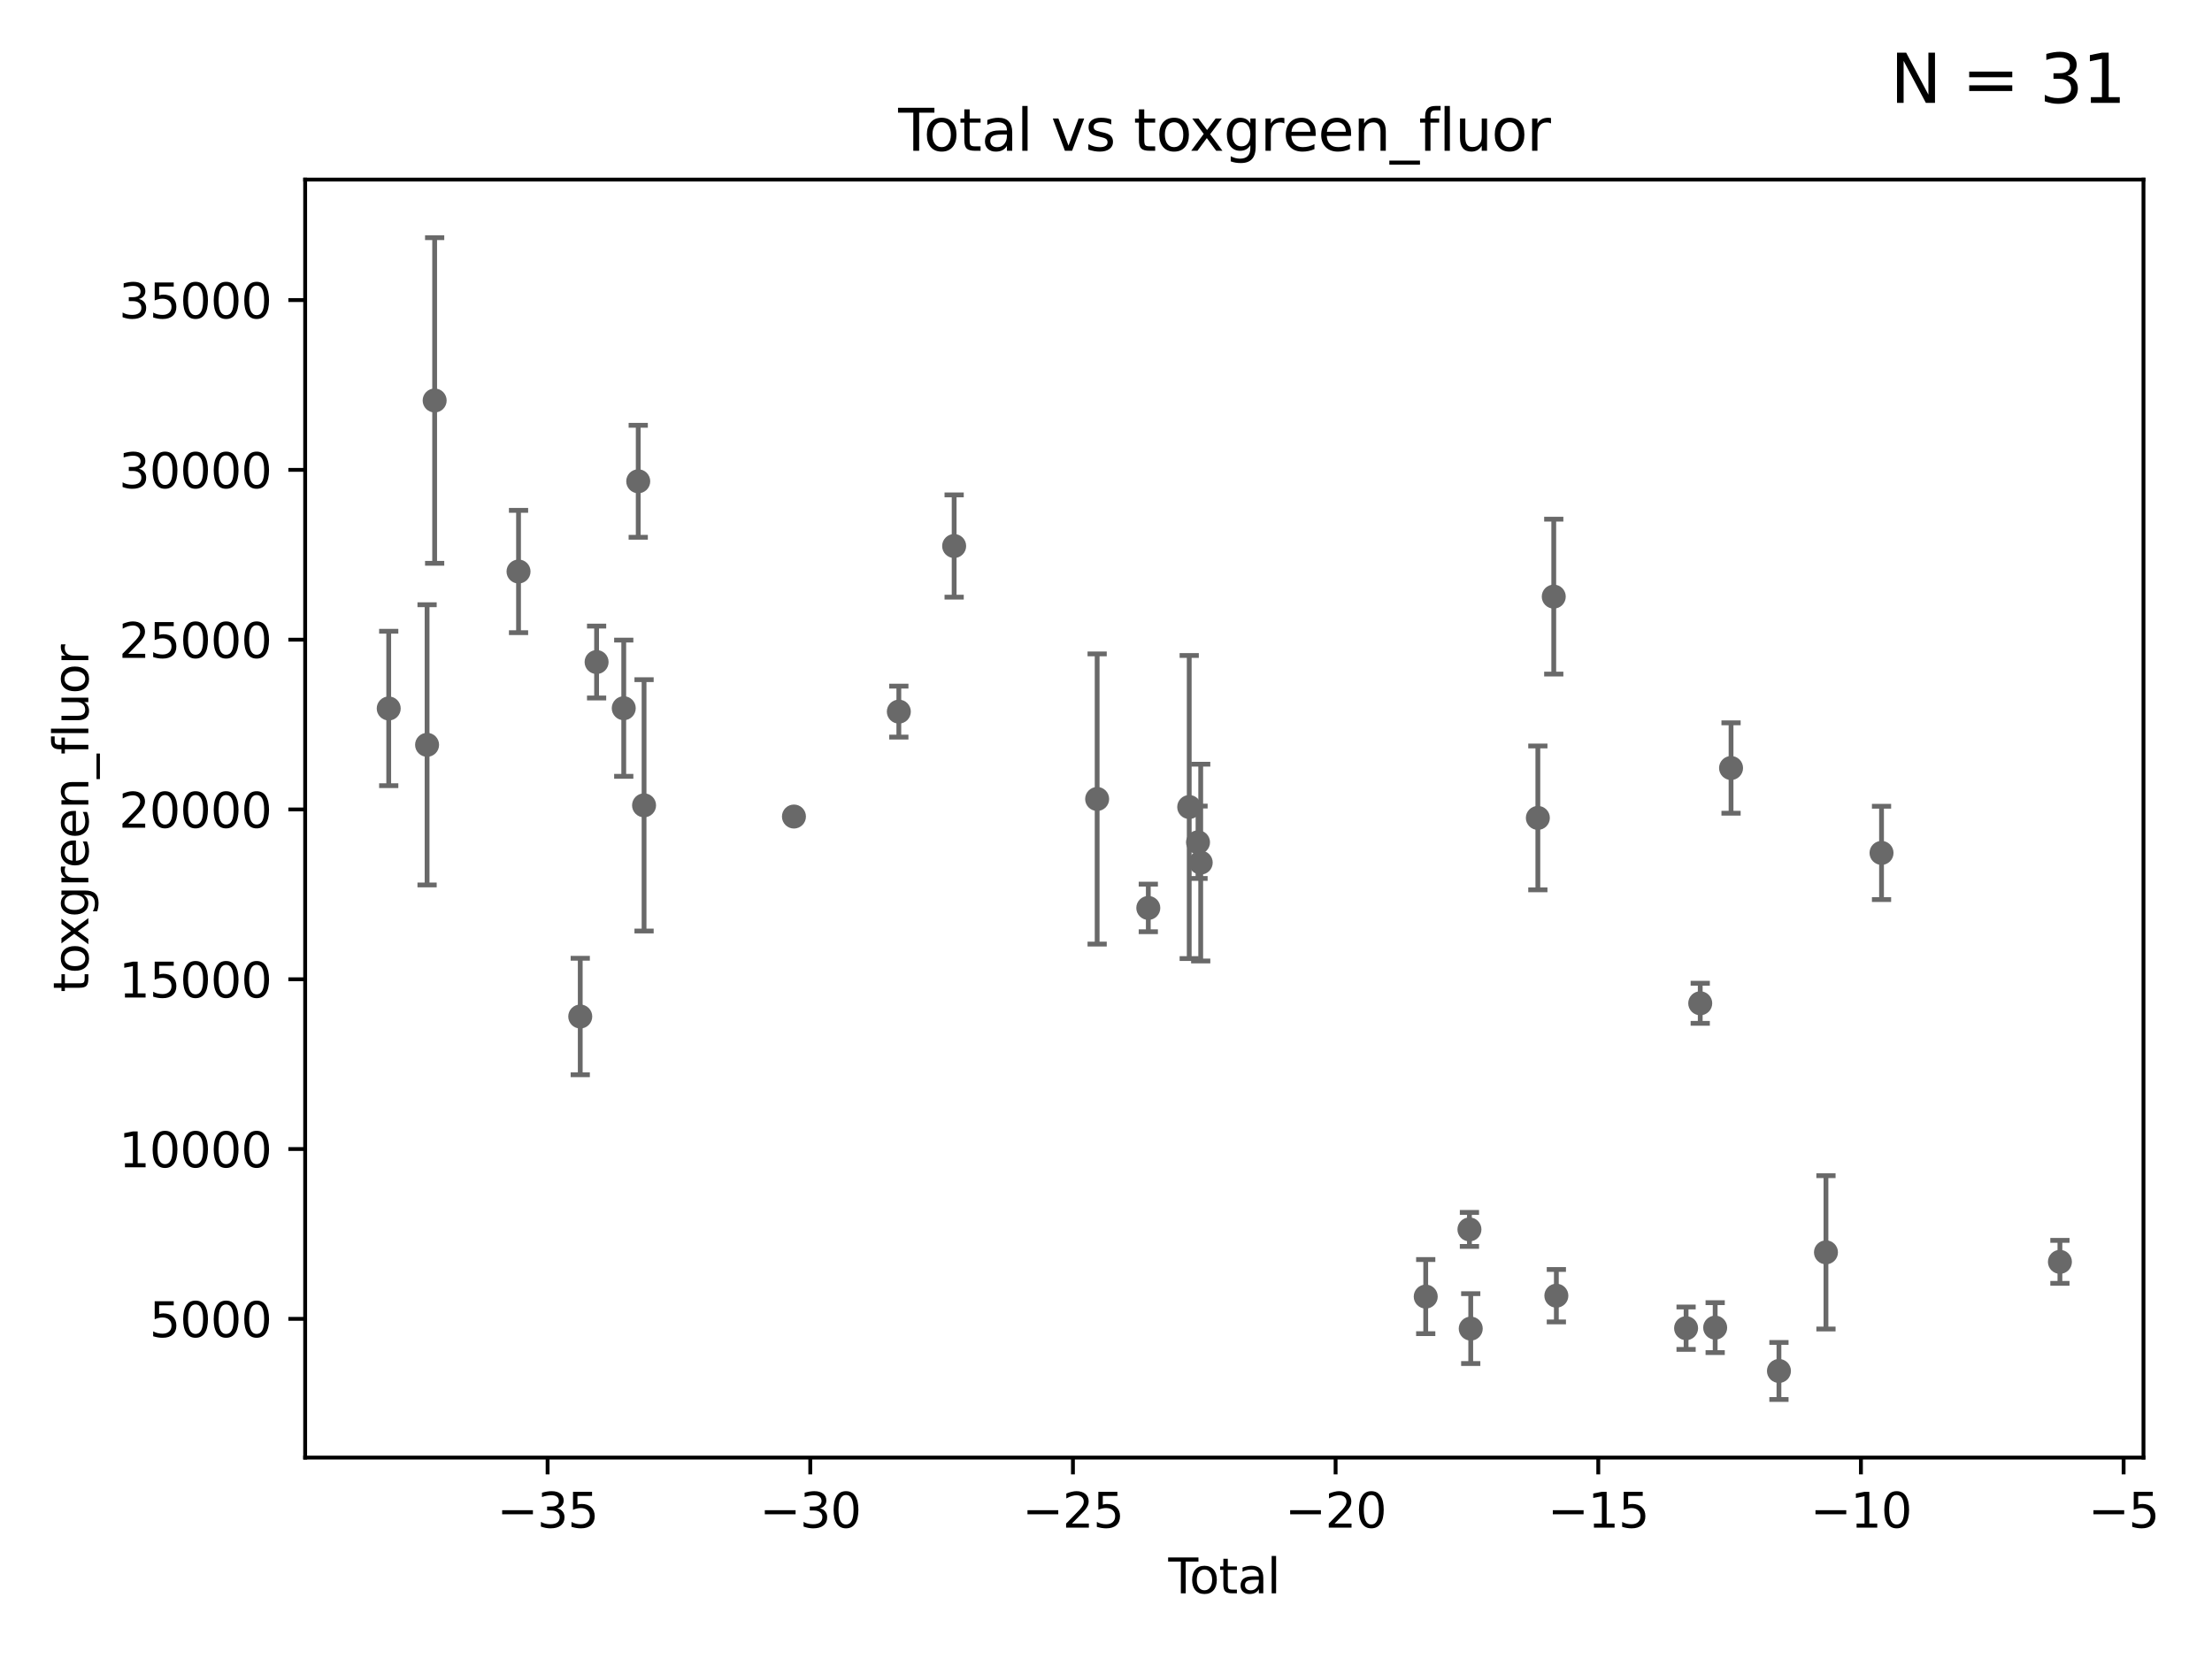 <?xml version="1.0" encoding="utf-8" standalone="no"?>
<!DOCTYPE svg PUBLIC "-//W3C//DTD SVG 1.1//EN"
  "http://www.w3.org/Graphics/SVG/1.1/DTD/svg11.dtd">
<svg xmlns:xlink="http://www.w3.org/1999/xlink" width="460.8pt" height="345.6pt" viewBox="0 0 460.8 345.6" xmlns="http://www.w3.org/2000/svg" version="1.1">
 <defs>
  <style type="text/css">*{stroke-linejoin: round; stroke-linecap: butt}</style>
 </defs>
 <g id="figure_1">
  <g id="patch_1">
   <path d="M 0 345.6 
L 460.8 345.6 
L 460.8 0 
L 0 0 
z
" style="fill: #ffffff"/>
  </g>
  <g id="axes_1">
   <g id="patch_2">
    <path d="M 63.571 303.64 
L 446.526 303.64 
L 446.526 37.411 
L 63.571 37.411 
z
" style="fill: #ffffff"/>
   </g>
   <g id="PathCollection_1">
    <defs>
     <path id="m8542417787" d="M 0 1.118 
C 0.297 1.118 0.581 1 0.791 0.791 
C 1 0.581 1.118 0.297 1.118 0 
C 1.118 -0.297 1 -0.581 0.791 -0.791 
C 0.581 -1 0.297 -1.118 0 -1.118 
C -0.297 -1.118 -0.581 -1 -0.791 -0.791 
C -1 -0.581 -1.118 -0.297 -1.118 0 
C -1.118 0.297 -1 0.581 -0.791 0.791 
C -0.581 1 -0.297 1.118 0 1.118 
z
" style="stroke: #696969"/>
    </defs>
    <g clip-path="url(#p8bf56157d3)">
     <use xlink:href="#m8542417787" x="80.978" y="147.587" style="fill: #696969; stroke: #696969"/>
     <use xlink:href="#m8542417787" x="380.382" y="260.885" style="fill: #696969; stroke: #696969"/>
     <use xlink:href="#m8542417787" x="370.587" y="285.598" style="fill: #696969; stroke: #696969"/>
     <use xlink:href="#m8542417787" x="360.609" y="159.991" style="fill: #696969; stroke: #696969"/>
     <use xlink:href="#m8542417787" x="357.302" y="276.57" style="fill: #696969; stroke: #696969"/>
     <use xlink:href="#m8542417787" x="354.189" y="209.004" style="fill: #696969; stroke: #696969"/>
     <use xlink:href="#m8542417787" x="351.243" y="276.687" style="fill: #696969; stroke: #696969"/>
     <use xlink:href="#m8542417787" x="324.217" y="269.918" style="fill: #696969; stroke: #696969"/>
     <use xlink:href="#m8542417787" x="323.676" y="124.284" style="fill: #696969; stroke: #696969"/>
     <use xlink:href="#m8542417787" x="320.363" y="170.387" style="fill: #696969; stroke: #696969"/>
     <use xlink:href="#m8542417787" x="306.381" y="276.772" style="fill: #696969; stroke: #696969"/>
     <use xlink:href="#m8542417787" x="306.11" y="256.11" style="fill: #696969; stroke: #696969"/>
     <use xlink:href="#m8542417787" x="297.005" y="270.104" style="fill: #696969; stroke: #696969"/>
     <use xlink:href="#m8542417787" x="250.13" y="179.695" style="fill: #696969; stroke: #696969"/>
     <use xlink:href="#m8542417787" x="391.957" y="177.678" style="fill: #696969; stroke: #696969"/>
     <use xlink:href="#m8542417787" x="249.569" y="175.464" style="fill: #696969; stroke: #696969"/>
     <use xlink:href="#m8542417787" x="239.212" y="189.14" style="fill: #696969; stroke: #696969"/>
     <use xlink:href="#m8542417787" x="228.556" y="166.442" style="fill: #696969; stroke: #696969"/>
     <use xlink:href="#m8542417787" x="198.766" y="113.746" style="fill: #696969; stroke: #696969"/>
     <use xlink:href="#m8542417787" x="187.244" y="148.243" style="fill: #696969; stroke: #696969"/>
     <use xlink:href="#m8542417787" x="165.393" y="170.1" style="fill: #696969; stroke: #696969"/>
     <use xlink:href="#m8542417787" x="134.17" y="167.766" style="fill: #696969; stroke: #696969"/>
     <use xlink:href="#m8542417787" x="132.955" y="100.261" style="fill: #696969; stroke: #696969"/>
     <use xlink:href="#m8542417787" x="129.938" y="147.535" style="fill: #696969; stroke: #696969"/>
     <use xlink:href="#m8542417787" x="124.282" y="137.914" style="fill: #696969; stroke: #696969"/>
     <use xlink:href="#m8542417787" x="120.876" y="211.758" style="fill: #696969; stroke: #696969"/>
     <use xlink:href="#m8542417787" x="108.02" y="119.057" style="fill: #696969; stroke: #696969"/>
     <use xlink:href="#m8542417787" x="90.546" y="83.429" style="fill: #696969; stroke: #696969"/>
     <use xlink:href="#m8542417787" x="88.969" y="155.162" style="fill: #696969; stroke: #696969"/>
     <use xlink:href="#m8542417787" x="247.736" y="168.118" style="fill: #696969; stroke: #696969"/>
     <use xlink:href="#m8542417787" x="429.119" y="262.868" style="fill: #696969; stroke: #696969"/>
    </g>
   </g>
   <g id="matplotlib.axis_1">
    <g id="xtick_1">
     <g id="line2d_1">
      <defs>
       <path id="md3a229410e" d="M 0 0 
L 0 3.5 
" style="stroke: #000000; stroke-width: 0.8"/>
      </defs>
      <g>
       <use xlink:href="#md3a229410e" x="114.075" y="303.64" style="stroke: #000000; stroke-width: 0.8"/>
      </g>
     </g>
     <g id="text_1">
      <!-- −35 -->
      <g transform="translate(103.523 318.238)scale(0.1 -0.1)">
       <defs>
        <path id="DejaVuSans-2212" d="M 678 2272 
L 4684 2272 
L 4684 1741 
L 678 1741 
L 678 2272 
z
" transform="scale(0.016)"/>
        <path id="DejaVuSans-33" d="M 2597 2516 
Q 3050 2419 3304 2112 
Q 3559 1806 3559 1356 
Q 3559 666 3084 287 
Q 2609 -91 1734 -91 
Q 1441 -91 1130 -33 
Q 819 25 488 141 
L 488 750 
Q 750 597 1062 519 
Q 1375 441 1716 441 
Q 2309 441 2620 675 
Q 2931 909 2931 1356 
Q 2931 1769 2642 2001 
Q 2353 2234 1838 2234 
L 1294 2234 
L 1294 2753 
L 1863 2753 
Q 2328 2753 2575 2939 
Q 2822 3125 2822 3475 
Q 2822 3834 2567 4026 
Q 2313 4219 1838 4219 
Q 1578 4219 1281 4162 
Q 984 4106 628 3988 
L 628 4550 
Q 988 4650 1302 4700 
Q 1616 4750 1894 4750 
Q 2613 4750 3031 4423 
Q 3450 4097 3450 3541 
Q 3450 3153 3228 2886 
Q 3006 2619 2597 2516 
z
" transform="scale(0.016)"/>
        <path id="DejaVuSans-35" d="M 691 4666 
L 3169 4666 
L 3169 4134 
L 1269 4134 
L 1269 2991 
Q 1406 3038 1543 3061 
Q 1681 3084 1819 3084 
Q 2600 3084 3056 2656 
Q 3513 2228 3513 1497 
Q 3513 744 3044 326 
Q 2575 -91 1722 -91 
Q 1428 -91 1123 -41 
Q 819 9 494 109 
L 494 744 
Q 775 591 1075 516 
Q 1375 441 1709 441 
Q 2250 441 2565 725 
Q 2881 1009 2881 1497 
Q 2881 1984 2565 2268 
Q 2250 2553 1709 2553 
Q 1456 2553 1204 2497 
Q 953 2441 691 2322 
L 691 4666 
z
" transform="scale(0.016)"/>
       </defs>
       <use xlink:href="#DejaVuSans-2212"/>
       <use xlink:href="#DejaVuSans-33" x="83.789"/>
       <use xlink:href="#DejaVuSans-35" x="147.412"/>
      </g>
     </g>
    </g>
    <g id="xtick_2">
     <g id="line2d_2">
      <g>
       <use xlink:href="#md3a229410e" x="168.794" y="303.64" style="stroke: #000000; stroke-width: 0.8"/>
      </g>
     </g>
     <g id="text_2">
      <!-- −30 -->
      <g transform="translate(158.241 318.238)scale(0.1 -0.1)">
       <defs>
        <path id="DejaVuSans-30" d="M 2034 4250 
Q 1547 4250 1301 3770 
Q 1056 3291 1056 2328 
Q 1056 1369 1301 889 
Q 1547 409 2034 409 
Q 2525 409 2770 889 
Q 3016 1369 3016 2328 
Q 3016 3291 2770 3770 
Q 2525 4250 2034 4250 
z
M 2034 4750 
Q 2819 4750 3233 4129 
Q 3647 3509 3647 2328 
Q 3647 1150 3233 529 
Q 2819 -91 2034 -91 
Q 1250 -91 836 529 
Q 422 1150 422 2328 
Q 422 3509 836 4129 
Q 1250 4750 2034 4750 
z
" transform="scale(0.016)"/>
       </defs>
       <use xlink:href="#DejaVuSans-2212"/>
       <use xlink:href="#DejaVuSans-33" x="83.789"/>
       <use xlink:href="#DejaVuSans-30" x="147.412"/>
      </g>
     </g>
    </g>
    <g id="xtick_3">
     <g id="line2d_3">
      <g>
       <use xlink:href="#md3a229410e" x="223.512" y="303.64" style="stroke: #000000; stroke-width: 0.8"/>
      </g>
     </g>
     <g id="text_3">
      <!-- −25 -->
      <g transform="translate(212.96 318.238)scale(0.1 -0.1)">
       <defs>
        <path id="DejaVuSans-32" d="M 1228 531 
L 3431 531 
L 3431 0 
L 469 0 
L 469 531 
Q 828 903 1448 1529 
Q 2069 2156 2228 2338 
Q 2531 2678 2651 2914 
Q 2772 3150 2772 3378 
Q 2772 3750 2511 3984 
Q 2250 4219 1831 4219 
Q 1534 4219 1204 4116 
Q 875 4013 500 3803 
L 500 4441 
Q 881 4594 1212 4672 
Q 1544 4750 1819 4750 
Q 2544 4750 2975 4387 
Q 3406 4025 3406 3419 
Q 3406 3131 3298 2873 
Q 3191 2616 2906 2266 
Q 2828 2175 2409 1742 
Q 1991 1309 1228 531 
z
" transform="scale(0.016)"/>
       </defs>
       <use xlink:href="#DejaVuSans-2212"/>
       <use xlink:href="#DejaVuSans-32" x="83.789"/>
       <use xlink:href="#DejaVuSans-35" x="147.412"/>
      </g>
     </g>
    </g>
    <g id="xtick_4">
     <g id="line2d_4">
      <g>
       <use xlink:href="#md3a229410e" x="278.23" y="303.64" style="stroke: #000000; stroke-width: 0.8"/>
      </g>
     </g>
     <g id="text_4">
      <!-- −20 -->
      <g transform="translate(267.678 318.238)scale(0.1 -0.1)">
       <use xlink:href="#DejaVuSans-2212"/>
       <use xlink:href="#DejaVuSans-32" x="83.789"/>
       <use xlink:href="#DejaVuSans-30" x="147.412"/>
      </g>
     </g>
    </g>
    <g id="xtick_5">
     <g id="line2d_5">
      <g>
       <use xlink:href="#md3a229410e" x="332.949" y="303.64" style="stroke: #000000; stroke-width: 0.8"/>
      </g>
     </g>
     <g id="text_5">
      <!-- −15 -->
      <g transform="translate(322.397 318.238)scale(0.1 -0.1)">
       <defs>
        <path id="DejaVuSans-31" d="M 794 531 
L 1825 531 
L 1825 4091 
L 703 3866 
L 703 4441 
L 1819 4666 
L 2450 4666 
L 2450 531 
L 3481 531 
L 3481 0 
L 794 0 
L 794 531 
z
" transform="scale(0.016)"/>
       </defs>
       <use xlink:href="#DejaVuSans-2212"/>
       <use xlink:href="#DejaVuSans-31" x="83.789"/>
       <use xlink:href="#DejaVuSans-35" x="147.412"/>
      </g>
     </g>
    </g>
    <g id="xtick_6">
     <g id="line2d_6">
      <g>
       <use xlink:href="#md3a229410e" x="387.667" y="303.64" style="stroke: #000000; stroke-width: 0.8"/>
      </g>
     </g>
     <g id="text_6">
      <!-- −10 -->
      <g transform="translate(377.115 318.238)scale(0.1 -0.1)">
       <use xlink:href="#DejaVuSans-2212"/>
       <use xlink:href="#DejaVuSans-31" x="83.789"/>
       <use xlink:href="#DejaVuSans-30" x="147.412"/>
      </g>
     </g>
    </g>
    <g id="xtick_7">
     <g id="line2d_7">
      <g>
       <use xlink:href="#md3a229410e" x="442.386" y="303.64" style="stroke: #000000; stroke-width: 0.8"/>
      </g>
     </g>
     <g id="text_7">
      <!-- −5 -->
      <g transform="translate(435.015 318.238)scale(0.1 -0.1)">
       <use xlink:href="#DejaVuSans-2212"/>
       <use xlink:href="#DejaVuSans-35" x="83.789"/>
      </g>
     </g>
    </g>
    <g id="text_8">
     <!-- Total -->
     <g transform="translate(243.372 331.917)scale(0.1 -0.1)">
      <defs>
       <path id="DejaVuSans-54" d="M -19 4666 
L 3928 4666 
L 3928 4134 
L 2272 4134 
L 2272 0 
L 1638 0 
L 1638 4134 
L -19 4134 
L -19 4666 
z
" transform="scale(0.016)"/>
       <path id="DejaVuSans-6f" d="M 1959 3097 
Q 1497 3097 1228 2736 
Q 959 2375 959 1747 
Q 959 1119 1226 758 
Q 1494 397 1959 397 
Q 2419 397 2687 759 
Q 2956 1122 2956 1747 
Q 2956 2369 2687 2733 
Q 2419 3097 1959 3097 
z
M 1959 3584 
Q 2709 3584 3137 3096 
Q 3566 2609 3566 1747 
Q 3566 888 3137 398 
Q 2709 -91 1959 -91 
Q 1206 -91 779 398 
Q 353 888 353 1747 
Q 353 2609 779 3096 
Q 1206 3584 1959 3584 
z
" transform="scale(0.016)"/>
       <path id="DejaVuSans-74" d="M 1172 4494 
L 1172 3500 
L 2356 3500 
L 2356 3053 
L 1172 3053 
L 1172 1153 
Q 1172 725 1289 603 
Q 1406 481 1766 481 
L 2356 481 
L 2356 0 
L 1766 0 
Q 1100 0 847 248 
Q 594 497 594 1153 
L 594 3053 
L 172 3053 
L 172 3500 
L 594 3500 
L 594 4494 
L 1172 4494 
z
" transform="scale(0.016)"/>
       <path id="DejaVuSans-61" d="M 2194 1759 
Q 1497 1759 1228 1600 
Q 959 1441 959 1056 
Q 959 750 1161 570 
Q 1363 391 1709 391 
Q 2188 391 2477 730 
Q 2766 1069 2766 1631 
L 2766 1759 
L 2194 1759 
z
M 3341 1997 
L 3341 0 
L 2766 0 
L 2766 531 
Q 2569 213 2275 61 
Q 1981 -91 1556 -91 
Q 1019 -91 701 211 
Q 384 513 384 1019 
Q 384 1609 779 1909 
Q 1175 2209 1959 2209 
L 2766 2209 
L 2766 2266 
Q 2766 2663 2505 2880 
Q 2244 3097 1772 3097 
Q 1472 3097 1187 3025 
Q 903 2953 641 2809 
L 641 3341 
Q 956 3463 1253 3523 
Q 1550 3584 1831 3584 
Q 2591 3584 2966 3190 
Q 3341 2797 3341 1997 
z
" transform="scale(0.016)"/>
       <path id="DejaVuSans-6c" d="M 603 4863 
L 1178 4863 
L 1178 0 
L 603 0 
L 603 4863 
z
" transform="scale(0.016)"/>
      </defs>
      <use xlink:href="#DejaVuSans-54"/>
      <use xlink:href="#DejaVuSans-6f" x="44.084"/>
      <use xlink:href="#DejaVuSans-74" x="105.266"/>
      <use xlink:href="#DejaVuSans-61" x="144.475"/>
      <use xlink:href="#DejaVuSans-6c" x="205.754"/>
     </g>
    </g>
   </g>
   <g id="matplotlib.axis_2">
    <g id="ytick_1">
     <g id="line2d_8">
      <defs>
       <path id="m907467aaba" d="M 0 0 
L -3.5 0 
" style="stroke: #000000; stroke-width: 0.8"/>
      </defs>
      <g>
       <use xlink:href="#m907467aaba" x="63.571" y="274.741" style="stroke: #000000; stroke-width: 0.8"/>
      </g>
     </g>
     <g id="text_9">
      <!-- 5000 -->
      <g transform="translate(31.121 278.54)scale(0.1 -0.1)">
       <use xlink:href="#DejaVuSans-35"/>
       <use xlink:href="#DejaVuSans-30" x="63.623"/>
       <use xlink:href="#DejaVuSans-30" x="127.246"/>
       <use xlink:href="#DejaVuSans-30" x="190.869"/>
      </g>
     </g>
    </g>
    <g id="ytick_2">
     <g id="line2d_9">
      <g>
       <use xlink:href="#m907467aaba" x="63.571" y="239.369" style="stroke: #000000; stroke-width: 0.8"/>
      </g>
     </g>
     <g id="text_10">
      <!-- 10000 -->
      <g transform="translate(24.759 243.168)scale(0.1 -0.1)">
       <use xlink:href="#DejaVuSans-31"/>
       <use xlink:href="#DejaVuSans-30" x="63.623"/>
       <use xlink:href="#DejaVuSans-30" x="127.246"/>
       <use xlink:href="#DejaVuSans-30" x="190.869"/>
       <use xlink:href="#DejaVuSans-30" x="254.492"/>
      </g>
     </g>
    </g>
    <g id="ytick_3">
     <g id="line2d_10">
      <g>
       <use xlink:href="#m907467aaba" x="63.571" y="203.997" style="stroke: #000000; stroke-width: 0.8"/>
      </g>
     </g>
     <g id="text_11">
      <!-- 15000 -->
      <g transform="translate(24.759 207.796)scale(0.1 -0.1)">
       <use xlink:href="#DejaVuSans-31"/>
       <use xlink:href="#DejaVuSans-35" x="63.623"/>
       <use xlink:href="#DejaVuSans-30" x="127.246"/>
       <use xlink:href="#DejaVuSans-30" x="190.869"/>
       <use xlink:href="#DejaVuSans-30" x="254.492"/>
      </g>
     </g>
    </g>
    <g id="ytick_4">
     <g id="line2d_11">
      <g>
       <use xlink:href="#m907467aaba" x="63.571" y="168.625" style="stroke: #000000; stroke-width: 0.8"/>
      </g>
     </g>
     <g id="text_12">
      <!-- 20000 -->
      <g transform="translate(24.759 172.424)scale(0.1 -0.1)">
       <use xlink:href="#DejaVuSans-32"/>
       <use xlink:href="#DejaVuSans-30" x="63.623"/>
       <use xlink:href="#DejaVuSans-30" x="127.246"/>
       <use xlink:href="#DejaVuSans-30" x="190.869"/>
       <use xlink:href="#DejaVuSans-30" x="254.492"/>
      </g>
     </g>
    </g>
    <g id="ytick_5">
     <g id="line2d_12">
      <g>
       <use xlink:href="#m907467aaba" x="63.571" y="133.253" style="stroke: #000000; stroke-width: 0.8"/>
      </g>
     </g>
     <g id="text_13">
      <!-- 25000 -->
      <g transform="translate(24.759 137.052)scale(0.1 -0.1)">
       <use xlink:href="#DejaVuSans-32"/>
       <use xlink:href="#DejaVuSans-35" x="63.623"/>
       <use xlink:href="#DejaVuSans-30" x="127.246"/>
       <use xlink:href="#DejaVuSans-30" x="190.869"/>
       <use xlink:href="#DejaVuSans-30" x="254.492"/>
      </g>
     </g>
    </g>
    <g id="ytick_6">
     <g id="line2d_13">
      <g>
       <use xlink:href="#m907467aaba" x="63.571" y="97.881" style="stroke: #000000; stroke-width: 0.8"/>
      </g>
     </g>
     <g id="text_14">
      <!-- 30000 -->
      <g transform="translate(24.759 101.68)scale(0.1 -0.1)">
       <use xlink:href="#DejaVuSans-33"/>
       <use xlink:href="#DejaVuSans-30" x="63.623"/>
       <use xlink:href="#DejaVuSans-30" x="127.246"/>
       <use xlink:href="#DejaVuSans-30" x="190.869"/>
       <use xlink:href="#DejaVuSans-30" x="254.492"/>
      </g>
     </g>
    </g>
    <g id="ytick_7">
     <g id="line2d_14">
      <g>
       <use xlink:href="#m907467aaba" x="63.571" y="62.509" style="stroke: #000000; stroke-width: 0.8"/>
      </g>
     </g>
     <g id="text_15">
      <!-- 35000 -->
      <g transform="translate(24.759 66.308)scale(0.1 -0.1)">
       <use xlink:href="#DejaVuSans-33"/>
       <use xlink:href="#DejaVuSans-35" x="63.623"/>
       <use xlink:href="#DejaVuSans-30" x="127.246"/>
       <use xlink:href="#DejaVuSans-30" x="190.869"/>
       <use xlink:href="#DejaVuSans-30" x="254.492"/>
      </g>
     </g>
    </g>
    <g id="text_16">
     <!-- toxgreen_fluor -->
     <g transform="translate(18.401 206.72)rotate(-90)scale(0.1 -0.1)">
      <defs>
       <path id="DejaVuSans-78" d="M 3513 3500 
L 2247 1797 
L 3578 0 
L 2900 0 
L 1881 1375 
L 863 0 
L 184 0 
L 1544 1831 
L 300 3500 
L 978 3500 
L 1906 2253 
L 2834 3500 
L 3513 3500 
z
" transform="scale(0.016)"/>
       <path id="DejaVuSans-67" d="M 2906 1791 
Q 2906 2416 2648 2759 
Q 2391 3103 1925 3103 
Q 1463 3103 1205 2759 
Q 947 2416 947 1791 
Q 947 1169 1205 825 
Q 1463 481 1925 481 
Q 2391 481 2648 825 
Q 2906 1169 2906 1791 
z
M 3481 434 
Q 3481 -459 3084 -895 
Q 2688 -1331 1869 -1331 
Q 1566 -1331 1297 -1286 
Q 1028 -1241 775 -1147 
L 775 -588 
Q 1028 -725 1275 -790 
Q 1522 -856 1778 -856 
Q 2344 -856 2625 -561 
Q 2906 -266 2906 331 
L 2906 616 
Q 2728 306 2450 153 
Q 2172 0 1784 0 
Q 1141 0 747 490 
Q 353 981 353 1791 
Q 353 2603 747 3093 
Q 1141 3584 1784 3584 
Q 2172 3584 2450 3431 
Q 2728 3278 2906 2969 
L 2906 3500 
L 3481 3500 
L 3481 434 
z
" transform="scale(0.016)"/>
       <path id="DejaVuSans-72" d="M 2631 2963 
Q 2534 3019 2420 3045 
Q 2306 3072 2169 3072 
Q 1681 3072 1420 2755 
Q 1159 2438 1159 1844 
L 1159 0 
L 581 0 
L 581 3500 
L 1159 3500 
L 1159 2956 
Q 1341 3275 1631 3429 
Q 1922 3584 2338 3584 
Q 2397 3584 2469 3576 
Q 2541 3569 2628 3553 
L 2631 2963 
z
" transform="scale(0.016)"/>
       <path id="DejaVuSans-65" d="M 3597 1894 
L 3597 1613 
L 953 1613 
Q 991 1019 1311 708 
Q 1631 397 2203 397 
Q 2534 397 2845 478 
Q 3156 559 3463 722 
L 3463 178 
Q 3153 47 2828 -22 
Q 2503 -91 2169 -91 
Q 1331 -91 842 396 
Q 353 884 353 1716 
Q 353 2575 817 3079 
Q 1281 3584 2069 3584 
Q 2775 3584 3186 3129 
Q 3597 2675 3597 1894 
z
M 3022 2063 
Q 3016 2534 2758 2815 
Q 2500 3097 2075 3097 
Q 1594 3097 1305 2825 
Q 1016 2553 972 2059 
L 3022 2063 
z
" transform="scale(0.016)"/>
       <path id="DejaVuSans-6e" d="M 3513 2113 
L 3513 0 
L 2938 0 
L 2938 2094 
Q 2938 2591 2744 2837 
Q 2550 3084 2163 3084 
Q 1697 3084 1428 2787 
Q 1159 2491 1159 1978 
L 1159 0 
L 581 0 
L 581 3500 
L 1159 3500 
L 1159 2956 
Q 1366 3272 1645 3428 
Q 1925 3584 2291 3584 
Q 2894 3584 3203 3211 
Q 3513 2838 3513 2113 
z
" transform="scale(0.016)"/>
       <path id="DejaVuSans-5f" d="M 3263 -1063 
L 3263 -1509 
L -63 -1509 
L -63 -1063 
L 3263 -1063 
z
" transform="scale(0.016)"/>
       <path id="DejaVuSans-66" d="M 2375 4863 
L 2375 4384 
L 1825 4384 
Q 1516 4384 1395 4259 
Q 1275 4134 1275 3809 
L 1275 3500 
L 2222 3500 
L 2222 3053 
L 1275 3053 
L 1275 0 
L 697 0 
L 697 3053 
L 147 3053 
L 147 3500 
L 697 3500 
L 697 3744 
Q 697 4328 969 4595 
Q 1241 4863 1831 4863 
L 2375 4863 
z
" transform="scale(0.016)"/>
       <path id="DejaVuSans-75" d="M 544 1381 
L 544 3500 
L 1119 3500 
L 1119 1403 
Q 1119 906 1312 657 
Q 1506 409 1894 409 
Q 2359 409 2629 706 
Q 2900 1003 2900 1516 
L 2900 3500 
L 3475 3500 
L 3475 0 
L 2900 0 
L 2900 538 
Q 2691 219 2414 64 
Q 2138 -91 1772 -91 
Q 1169 -91 856 284 
Q 544 659 544 1381 
z
M 1991 3584 
L 1991 3584 
z
" transform="scale(0.016)"/>
      </defs>
      <use xlink:href="#DejaVuSans-74"/>
      <use xlink:href="#DejaVuSans-6f" x="39.209"/>
      <use xlink:href="#DejaVuSans-78" x="97.266"/>
      <use xlink:href="#DejaVuSans-67" x="156.445"/>
      <use xlink:href="#DejaVuSans-72" x="219.922"/>
      <use xlink:href="#DejaVuSans-65" x="258.785"/>
      <use xlink:href="#DejaVuSans-65" x="320.309"/>
      <use xlink:href="#DejaVuSans-6e" x="381.832"/>
      <use xlink:href="#DejaVuSans-5f" x="445.211"/>
      <use xlink:href="#DejaVuSans-66" x="495.211"/>
      <use xlink:href="#DejaVuSans-6c" x="530.416"/>
      <use xlink:href="#DejaVuSans-75" x="558.199"/>
      <use xlink:href="#DejaVuSans-6f" x="621.578"/>
      <use xlink:href="#DejaVuSans-72" x="682.76"/>
     </g>
    </g>
   </g>
   <g id="LineCollection_1">
    <path d="M 80.978 163.67 
L 80.978 131.504 
" clip-path="url(#p8bf56157d3)" style="fill: none; stroke: #696969"/>
    <path d="M 380.382 276.853 
L 380.382 244.918 
" clip-path="url(#p8bf56157d3)" style="fill: none; stroke: #696969"/>
    <path d="M 370.587 291.539 
L 370.587 279.656 
" clip-path="url(#p8bf56157d3)" style="fill: none; stroke: #696969"/>
    <path d="M 360.609 169.405 
L 360.609 150.578 
" clip-path="url(#p8bf56157d3)" style="fill: none; stroke: #696969"/>
    <path d="M 357.302 281.773 
L 357.302 271.367 
" clip-path="url(#p8bf56157d3)" style="fill: none; stroke: #696969"/>
    <path d="M 354.189 213.18 
L 354.189 204.827 
" clip-path="url(#p8bf56157d3)" style="fill: none; stroke: #696969"/>
    <path d="M 351.243 281.107 
L 351.243 272.267 
" clip-path="url(#p8bf56157d3)" style="fill: none; stroke: #696969"/>
    <path d="M 324.217 275.381 
L 324.217 264.454 
" clip-path="url(#p8bf56157d3)" style="fill: none; stroke: #696969"/>
    <path d="M 323.676 140.419 
L 323.676 108.149 
" clip-path="url(#p8bf56157d3)" style="fill: none; stroke: #696969"/>
    <path d="M 320.363 185.371 
L 320.363 155.402 
" clip-path="url(#p8bf56157d3)" style="fill: none; stroke: #696969"/>
    <path d="M 306.381 284.05 
L 306.381 269.493 
" clip-path="url(#p8bf56157d3)" style="fill: none; stroke: #696969"/>
    <path d="M 306.11 259.653 
L 306.11 252.567 
" clip-path="url(#p8bf56157d3)" style="fill: none; stroke: #696969"/>
    <path d="M 297.005 277.823 
L 297.005 262.385 
" clip-path="url(#p8bf56157d3)" style="fill: none; stroke: #696969"/>
    <path d="M 250.13 200.193 
L 250.13 159.197 
" clip-path="url(#p8bf56157d3)" style="fill: none; stroke: #696969"/>
    <path d="M 391.957 187.396 
L 391.957 167.961 
" clip-path="url(#p8bf56157d3)" style="fill: none; stroke: #696969"/>
    <path d="M 249.569 183.002 
L 249.569 167.925 
" clip-path="url(#p8bf56157d3)" style="fill: none; stroke: #696969"/>
    <path d="M 239.212 194.096 
L 239.212 184.185 
" clip-path="url(#p8bf56157d3)" style="fill: none; stroke: #696969"/>
    <path d="M 228.556 196.67 
L 228.556 136.215 
" clip-path="url(#p8bf56157d3)" style="fill: none; stroke: #696969"/>
    <path d="M 198.766 124.394 
L 198.766 103.097 
" clip-path="url(#p8bf56157d3)" style="fill: none; stroke: #696969"/>
    <path d="M 187.244 153.552 
L 187.244 142.935 
" clip-path="url(#p8bf56157d3)" style="fill: none; stroke: #696969"/>
    <path d="M 165.393 170.583 
L 165.393 169.617 
" clip-path="url(#p8bf56157d3)" style="fill: none; stroke: #696969"/>
    <path d="M 134.17 193.944 
L 134.17 141.589 
" clip-path="url(#p8bf56157d3)" style="fill: none; stroke: #696969"/>
    <path d="M 132.955 111.926 
L 132.955 88.596 
" clip-path="url(#p8bf56157d3)" style="fill: none; stroke: #696969"/>
    <path d="M 129.938 161.724 
L 129.938 133.345 
" clip-path="url(#p8bf56157d3)" style="fill: none; stroke: #696969"/>
    <path d="M 124.282 145.403 
L 124.282 130.424 
" clip-path="url(#p8bf56157d3)" style="fill: none; stroke: #696969"/>
    <path d="M 120.876 223.89 
L 120.876 199.625 
" clip-path="url(#p8bf56157d3)" style="fill: none; stroke: #696969"/>
    <path d="M 108.02 131.798 
L 108.02 106.317 
" clip-path="url(#p8bf56157d3)" style="fill: none; stroke: #696969"/>
    <path d="M 90.546 117.345 
L 90.546 49.513 
" clip-path="url(#p8bf56157d3)" style="fill: none; stroke: #696969"/>
    <path d="M 88.969 184.347 
L 88.969 125.978 
" clip-path="url(#p8bf56157d3)" style="fill: none; stroke: #696969"/>
    <path d="M 247.736 199.689 
L 247.736 136.547 
" clip-path="url(#p8bf56157d3)" style="fill: none; stroke: #696969"/>
    <path d="M 429.119 267.344 
L 429.119 258.392 
" clip-path="url(#p8bf56157d3)" style="fill: none; stroke: #696969"/>
   </g>
   <g id="line2d_15">
    <defs>
     <path id="m4b8480a73c" d="M 2 0 
L -2 -0 
" style="stroke: #696969"/>
    </defs>
    <g clip-path="url(#p8bf56157d3)">
     <use xlink:href="#m4b8480a73c" x="80.978" y="163.67" style="fill: #696969; stroke: #696969"/>
     <use xlink:href="#m4b8480a73c" x="380.382" y="276.853" style="fill: #696969; stroke: #696969"/>
     <use xlink:href="#m4b8480a73c" x="370.587" y="291.539" style="fill: #696969; stroke: #696969"/>
     <use xlink:href="#m4b8480a73c" x="360.609" y="169.405" style="fill: #696969; stroke: #696969"/>
     <use xlink:href="#m4b8480a73c" x="357.302" y="281.773" style="fill: #696969; stroke: #696969"/>
     <use xlink:href="#m4b8480a73c" x="354.189" y="213.18" style="fill: #696969; stroke: #696969"/>
     <use xlink:href="#m4b8480a73c" x="351.243" y="281.107" style="fill: #696969; stroke: #696969"/>
     <use xlink:href="#m4b8480a73c" x="324.217" y="275.381" style="fill: #696969; stroke: #696969"/>
     <use xlink:href="#m4b8480a73c" x="323.676" y="140.419" style="fill: #696969; stroke: #696969"/>
     <use xlink:href="#m4b8480a73c" x="320.363" y="185.371" style="fill: #696969; stroke: #696969"/>
     <use xlink:href="#m4b8480a73c" x="306.381" y="284.05" style="fill: #696969; stroke: #696969"/>
     <use xlink:href="#m4b8480a73c" x="306.11" y="259.653" style="fill: #696969; stroke: #696969"/>
     <use xlink:href="#m4b8480a73c" x="297.005" y="277.823" style="fill: #696969; stroke: #696969"/>
     <use xlink:href="#m4b8480a73c" x="250.13" y="200.193" style="fill: #696969; stroke: #696969"/>
     <use xlink:href="#m4b8480a73c" x="391.957" y="187.396" style="fill: #696969; stroke: #696969"/>
     <use xlink:href="#m4b8480a73c" x="249.569" y="183.002" style="fill: #696969; stroke: #696969"/>
     <use xlink:href="#m4b8480a73c" x="239.212" y="194.096" style="fill: #696969; stroke: #696969"/>
     <use xlink:href="#m4b8480a73c" x="228.556" y="196.67" style="fill: #696969; stroke: #696969"/>
     <use xlink:href="#m4b8480a73c" x="198.766" y="124.394" style="fill: #696969; stroke: #696969"/>
     <use xlink:href="#m4b8480a73c" x="187.244" y="153.552" style="fill: #696969; stroke: #696969"/>
     <use xlink:href="#m4b8480a73c" x="165.393" y="170.583" style="fill: #696969; stroke: #696969"/>
     <use xlink:href="#m4b8480a73c" x="134.17" y="193.944" style="fill: #696969; stroke: #696969"/>
     <use xlink:href="#m4b8480a73c" x="132.955" y="111.926" style="fill: #696969; stroke: #696969"/>
     <use xlink:href="#m4b8480a73c" x="129.938" y="161.724" style="fill: #696969; stroke: #696969"/>
     <use xlink:href="#m4b8480a73c" x="124.282" y="145.403" style="fill: #696969; stroke: #696969"/>
     <use xlink:href="#m4b8480a73c" x="120.876" y="223.89" style="fill: #696969; stroke: #696969"/>
     <use xlink:href="#m4b8480a73c" x="108.02" y="131.798" style="fill: #696969; stroke: #696969"/>
     <use xlink:href="#m4b8480a73c" x="90.546" y="117.345" style="fill: #696969; stroke: #696969"/>
     <use xlink:href="#m4b8480a73c" x="88.969" y="184.347" style="fill: #696969; stroke: #696969"/>
     <use xlink:href="#m4b8480a73c" x="247.736" y="199.689" style="fill: #696969; stroke: #696969"/>
     <use xlink:href="#m4b8480a73c" x="429.119" y="267.344" style="fill: #696969; stroke: #696969"/>
    </g>
   </g>
   <g id="line2d_16">
    <g clip-path="url(#p8bf56157d3)">
     <use xlink:href="#m4b8480a73c" x="80.978" y="131.504" style="fill: #696969; stroke: #696969"/>
     <use xlink:href="#m4b8480a73c" x="380.382" y="244.918" style="fill: #696969; stroke: #696969"/>
     <use xlink:href="#m4b8480a73c" x="370.587" y="279.656" style="fill: #696969; stroke: #696969"/>
     <use xlink:href="#m4b8480a73c" x="360.609" y="150.578" style="fill: #696969; stroke: #696969"/>
     <use xlink:href="#m4b8480a73c" x="357.302" y="271.367" style="fill: #696969; stroke: #696969"/>
     <use xlink:href="#m4b8480a73c" x="354.189" y="204.827" style="fill: #696969; stroke: #696969"/>
     <use xlink:href="#m4b8480a73c" x="351.243" y="272.267" style="fill: #696969; stroke: #696969"/>
     <use xlink:href="#m4b8480a73c" x="324.217" y="264.454" style="fill: #696969; stroke: #696969"/>
     <use xlink:href="#m4b8480a73c" x="323.676" y="108.149" style="fill: #696969; stroke: #696969"/>
     <use xlink:href="#m4b8480a73c" x="320.363" y="155.402" style="fill: #696969; stroke: #696969"/>
     <use xlink:href="#m4b8480a73c" x="306.381" y="269.493" style="fill: #696969; stroke: #696969"/>
     <use xlink:href="#m4b8480a73c" x="306.11" y="252.567" style="fill: #696969; stroke: #696969"/>
     <use xlink:href="#m4b8480a73c" x="297.005" y="262.385" style="fill: #696969; stroke: #696969"/>
     <use xlink:href="#m4b8480a73c" x="250.13" y="159.197" style="fill: #696969; stroke: #696969"/>
     <use xlink:href="#m4b8480a73c" x="391.957" y="167.961" style="fill: #696969; stroke: #696969"/>
     <use xlink:href="#m4b8480a73c" x="249.569" y="167.925" style="fill: #696969; stroke: #696969"/>
     <use xlink:href="#m4b8480a73c" x="239.212" y="184.185" style="fill: #696969; stroke: #696969"/>
     <use xlink:href="#m4b8480a73c" x="228.556" y="136.215" style="fill: #696969; stroke: #696969"/>
     <use xlink:href="#m4b8480a73c" x="198.766" y="103.097" style="fill: #696969; stroke: #696969"/>
     <use xlink:href="#m4b8480a73c" x="187.244" y="142.935" style="fill: #696969; stroke: #696969"/>
     <use xlink:href="#m4b8480a73c" x="165.393" y="169.617" style="fill: #696969; stroke: #696969"/>
     <use xlink:href="#m4b8480a73c" x="134.17" y="141.589" style="fill: #696969; stroke: #696969"/>
     <use xlink:href="#m4b8480a73c" x="132.955" y="88.596" style="fill: #696969; stroke: #696969"/>
     <use xlink:href="#m4b8480a73c" x="129.938" y="133.345" style="fill: #696969; stroke: #696969"/>
     <use xlink:href="#m4b8480a73c" x="124.282" y="130.424" style="fill: #696969; stroke: #696969"/>
     <use xlink:href="#m4b8480a73c" x="120.876" y="199.625" style="fill: #696969; stroke: #696969"/>
     <use xlink:href="#m4b8480a73c" x="108.02" y="106.317" style="fill: #696969; stroke: #696969"/>
     <use xlink:href="#m4b8480a73c" x="90.546" y="49.513" style="fill: #696969; stroke: #696969"/>
     <use xlink:href="#m4b8480a73c" x="88.969" y="125.978" style="fill: #696969; stroke: #696969"/>
     <use xlink:href="#m4b8480a73c" x="247.736" y="136.547" style="fill: #696969; stroke: #696969"/>
     <use xlink:href="#m4b8480a73c" x="429.119" y="258.392" style="fill: #696969; stroke: #696969"/>
    </g>
   </g>
   <g id="line2d_17">
    <defs>
     <path id="mb9f409bba2" d="M 0 2 
C 0.53 2 1.039 1.789 1.414 1.414 
C 1.789 1.039 2 0.53 2 0 
C 2 -0.53 1.789 -1.039 1.414 -1.414 
C 1.039 -1.789 0.53 -2 0 -2 
C -0.53 -2 -1.039 -1.789 -1.414 -1.414 
C -1.789 -1.039 -2 -0.53 -2 0 
C -2 0.53 -1.789 1.039 -1.414 1.414 
C -1.039 1.789 -0.53 2 0 2 
z
" style="stroke: #696969"/>
    </defs>
    <g clip-path="url(#p8bf56157d3)">
     <use xlink:href="#mb9f409bba2" x="80.978" y="147.587" style="fill: #696969; stroke: #696969"/>
     <use xlink:href="#mb9f409bba2" x="380.382" y="260.885" style="fill: #696969; stroke: #696969"/>
     <use xlink:href="#mb9f409bba2" x="370.587" y="285.598" style="fill: #696969; stroke: #696969"/>
     <use xlink:href="#mb9f409bba2" x="360.609" y="159.991" style="fill: #696969; stroke: #696969"/>
     <use xlink:href="#mb9f409bba2" x="357.302" y="276.57" style="fill: #696969; stroke: #696969"/>
     <use xlink:href="#mb9f409bba2" x="354.189" y="209.004" style="fill: #696969; stroke: #696969"/>
     <use xlink:href="#mb9f409bba2" x="351.243" y="276.687" style="fill: #696969; stroke: #696969"/>
     <use xlink:href="#mb9f409bba2" x="324.217" y="269.918" style="fill: #696969; stroke: #696969"/>
     <use xlink:href="#mb9f409bba2" x="323.676" y="124.284" style="fill: #696969; stroke: #696969"/>
     <use xlink:href="#mb9f409bba2" x="320.363" y="170.387" style="fill: #696969; stroke: #696969"/>
     <use xlink:href="#mb9f409bba2" x="306.381" y="276.772" style="fill: #696969; stroke: #696969"/>
     <use xlink:href="#mb9f409bba2" x="306.11" y="256.11" style="fill: #696969; stroke: #696969"/>
     <use xlink:href="#mb9f409bba2" x="297.005" y="270.104" style="fill: #696969; stroke: #696969"/>
     <use xlink:href="#mb9f409bba2" x="250.13" y="179.695" style="fill: #696969; stroke: #696969"/>
     <use xlink:href="#mb9f409bba2" x="391.957" y="177.678" style="fill: #696969; stroke: #696969"/>
     <use xlink:href="#mb9f409bba2" x="249.569" y="175.464" style="fill: #696969; stroke: #696969"/>
     <use xlink:href="#mb9f409bba2" x="239.212" y="189.14" style="fill: #696969; stroke: #696969"/>
     <use xlink:href="#mb9f409bba2" x="228.556" y="166.442" style="fill: #696969; stroke: #696969"/>
     <use xlink:href="#mb9f409bba2" x="198.766" y="113.746" style="fill: #696969; stroke: #696969"/>
     <use xlink:href="#mb9f409bba2" x="187.244" y="148.243" style="fill: #696969; stroke: #696969"/>
     <use xlink:href="#mb9f409bba2" x="165.393" y="170.1" style="fill: #696969; stroke: #696969"/>
     <use xlink:href="#mb9f409bba2" x="134.17" y="167.766" style="fill: #696969; stroke: #696969"/>
     <use xlink:href="#mb9f409bba2" x="132.955" y="100.261" style="fill: #696969; stroke: #696969"/>
     <use xlink:href="#mb9f409bba2" x="129.938" y="147.535" style="fill: #696969; stroke: #696969"/>
     <use xlink:href="#mb9f409bba2" x="124.282" y="137.914" style="fill: #696969; stroke: #696969"/>
     <use xlink:href="#mb9f409bba2" x="120.876" y="211.758" style="fill: #696969; stroke: #696969"/>
     <use xlink:href="#mb9f409bba2" x="108.02" y="119.057" style="fill: #696969; stroke: #696969"/>
     <use xlink:href="#mb9f409bba2" x="90.546" y="83.429" style="fill: #696969; stroke: #696969"/>
     <use xlink:href="#mb9f409bba2" x="88.969" y="155.162" style="fill: #696969; stroke: #696969"/>
     <use xlink:href="#mb9f409bba2" x="247.736" y="168.118" style="fill: #696969; stroke: #696969"/>
     <use xlink:href="#mb9f409bba2" x="429.119" y="262.868" style="fill: #696969; stroke: #696969"/>
    </g>
   </g>
   <g id="patch_3">
    <path d="M 63.571 303.64 
L 63.571 37.411 
" style="fill: none; stroke: #000000; stroke-width: 0.8; stroke-linejoin: miter; stroke-linecap: square"/>
   </g>
   <g id="patch_4">
    <path d="M 446.526 303.64 
L 446.526 37.411 
" style="fill: none; stroke: #000000; stroke-width: 0.8; stroke-linejoin: miter; stroke-linecap: square"/>
   </g>
   <g id="patch_5">
    <path d="M 63.571 303.64 
L 446.526 303.64 
" style="fill: none; stroke: #000000; stroke-width: 0.8; stroke-linejoin: miter; stroke-linecap: square"/>
   </g>
   <g id="patch_6">
    <path d="M 63.571 37.411 
L 446.526 37.411 
" style="fill: none; stroke: #000000; stroke-width: 0.8; stroke-linejoin: miter; stroke-linecap: square"/>
   </g>
   <g id="text_17">
    <!-- N = 31 -->
    <g transform="translate(393.777 21.426)scale(0.14 -0.14)">
     <defs>
      <path id="DejaVuSans-4e" d="M 628 4666 
L 1478 4666 
L 3547 763 
L 3547 4666 
L 4159 4666 
L 4159 0 
L 3309 0 
L 1241 3903 
L 1241 0 
L 628 0 
L 628 4666 
z
" transform="scale(0.016)"/>
      <path id="DejaVuSans-20" transform="scale(0.016)"/>
      <path id="DejaVuSans-3d" d="M 678 2906 
L 4684 2906 
L 4684 2381 
L 678 2381 
L 678 2906 
z
M 678 1631 
L 4684 1631 
L 4684 1100 
L 678 1100 
L 678 1631 
z
" transform="scale(0.016)"/>
     </defs>
     <use xlink:href="#DejaVuSans-4e"/>
     <use xlink:href="#DejaVuSans-20" x="74.805"/>
     <use xlink:href="#DejaVuSans-3d" x="106.592"/>
     <use xlink:href="#DejaVuSans-20" x="190.381"/>
     <use xlink:href="#DejaVuSans-33" x="222.168"/>
     <use xlink:href="#DejaVuSans-31" x="285.791"/>
    </g>
   </g>
   <g id="text_18">
    <!-- Total vs toxgreen_fluor -->
    <g transform="translate(187.113 31.411)scale(0.12 -0.12)">
     <defs>
      <path id="DejaVuSans-76" d="M 191 3500 
L 800 3500 
L 1894 563 
L 2988 3500 
L 3597 3500 
L 2284 0 
L 1503 0 
L 191 3500 
z
" transform="scale(0.016)"/>
      <path id="DejaVuSans-73" d="M 2834 3397 
L 2834 2853 
Q 2591 2978 2328 3040 
Q 2066 3103 1784 3103 
Q 1356 3103 1142 2972 
Q 928 2841 928 2578 
Q 928 2378 1081 2264 
Q 1234 2150 1697 2047 
L 1894 2003 
Q 2506 1872 2764 1633 
Q 3022 1394 3022 966 
Q 3022 478 2636 193 
Q 2250 -91 1575 -91 
Q 1294 -91 989 -36 
Q 684 19 347 128 
L 347 722 
Q 666 556 975 473 
Q 1284 391 1588 391 
Q 1994 391 2212 530 
Q 2431 669 2431 922 
Q 2431 1156 2273 1281 
Q 2116 1406 1581 1522 
L 1381 1569 
Q 847 1681 609 1914 
Q 372 2147 372 2553 
Q 372 3047 722 3315 
Q 1072 3584 1716 3584 
Q 2034 3584 2315 3537 
Q 2597 3491 2834 3397 
z
" transform="scale(0.016)"/>
     </defs>
     <use xlink:href="#DejaVuSans-54"/>
     <use xlink:href="#DejaVuSans-6f" x="44.084"/>
     <use xlink:href="#DejaVuSans-74" x="105.266"/>
     <use xlink:href="#DejaVuSans-61" x="144.475"/>
     <use xlink:href="#DejaVuSans-6c" x="205.754"/>
     <use xlink:href="#DejaVuSans-20" x="233.537"/>
     <use xlink:href="#DejaVuSans-76" x="265.324"/>
     <use xlink:href="#DejaVuSans-73" x="324.504"/>
     <use xlink:href="#DejaVuSans-20" x="376.604"/>
     <use xlink:href="#DejaVuSans-74" x="408.391"/>
     <use xlink:href="#DejaVuSans-6f" x="447.6"/>
     <use xlink:href="#DejaVuSans-78" x="505.656"/>
     <use xlink:href="#DejaVuSans-67" x="564.836"/>
     <use xlink:href="#DejaVuSans-72" x="628.312"/>
     <use xlink:href="#DejaVuSans-65" x="667.176"/>
     <use xlink:href="#DejaVuSans-65" x="728.699"/>
     <use xlink:href="#DejaVuSans-6e" x="790.223"/>
     <use xlink:href="#DejaVuSans-5f" x="853.602"/>
     <use xlink:href="#DejaVuSans-66" x="903.602"/>
     <use xlink:href="#DejaVuSans-6c" x="938.807"/>
     <use xlink:href="#DejaVuSans-75" x="966.59"/>
     <use xlink:href="#DejaVuSans-6f" x="1029.969"/>
     <use xlink:href="#DejaVuSans-72" x="1091.15"/>
    </g>
   </g>
  </g>
 </g>
 <defs>
  <clipPath id="p8bf56157d3">
   <rect x="63.571" y="37.411" width="382.955" height="266.229"/>
  </clipPath>
 </defs>
</svg>
